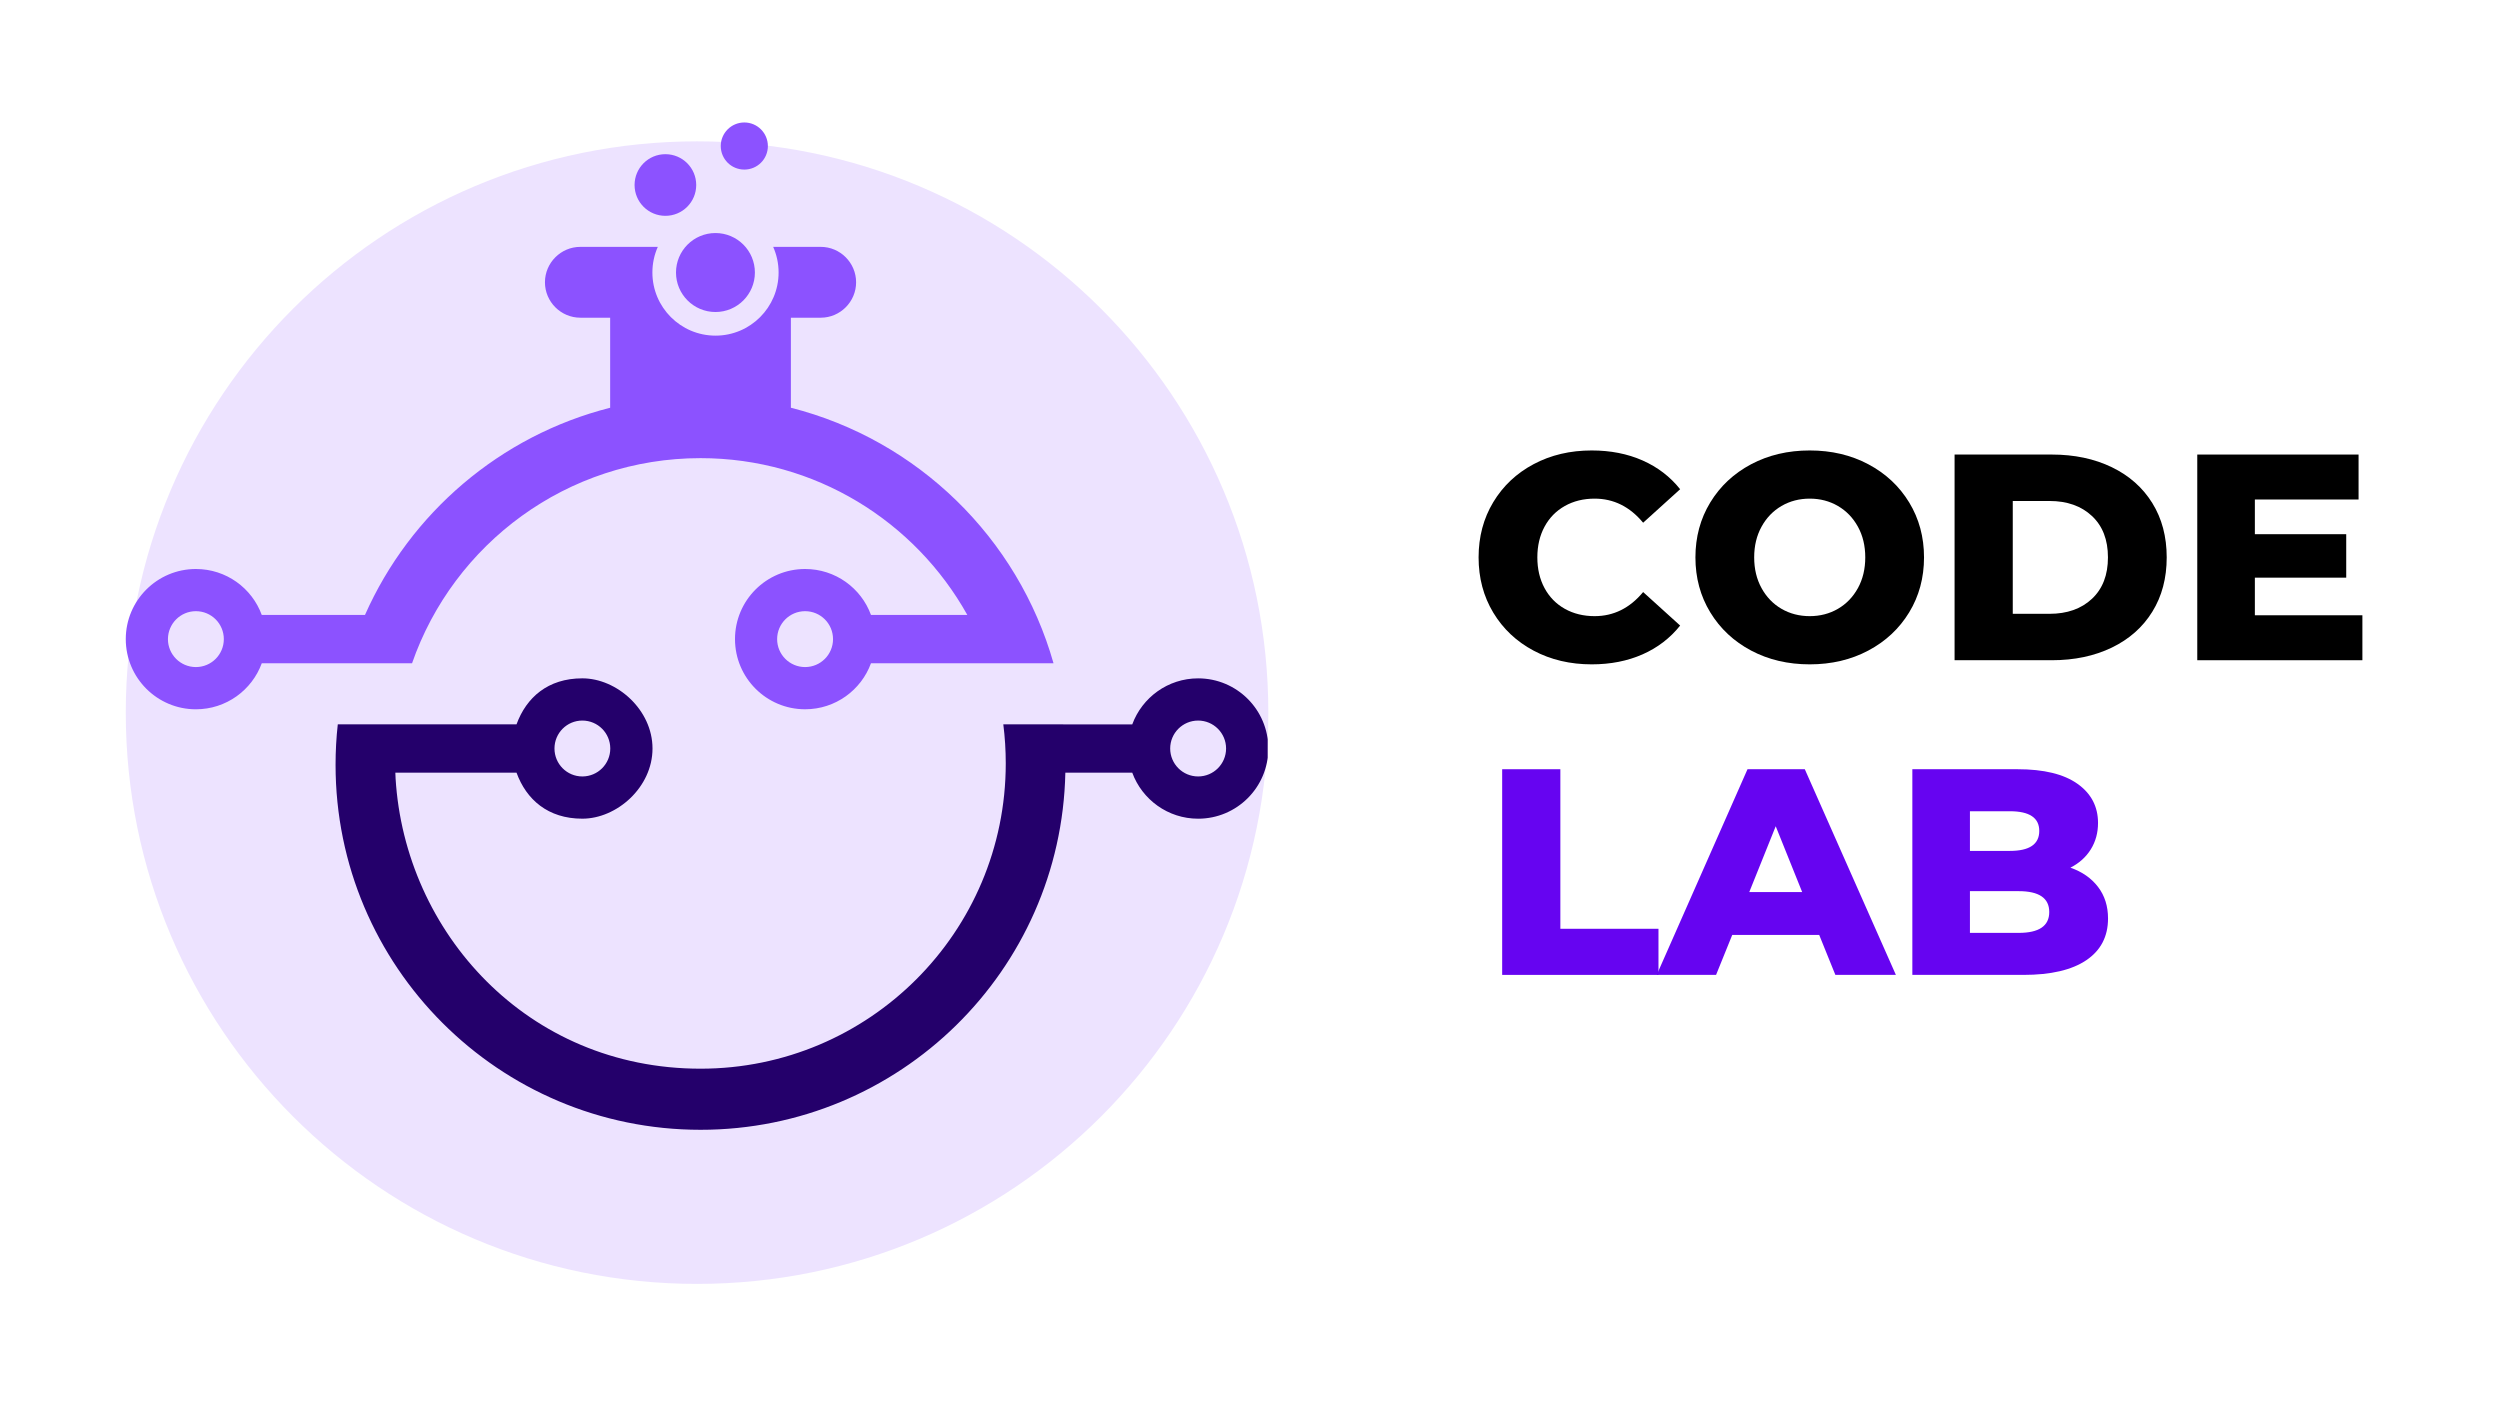 <svg xmlns="http://www.w3.org/2000/svg" xmlns:xlink="http://www.w3.org/1999/xlink" width="1920" zoomAndPan="magnify" viewBox="0 0 1440 810" height="1080" preserveAspectRatio="xMidYMid meet" version="1.0"><defs><g/><clipPath id="44c5c89209"><path d="M 72.445 81.418 L 730.555 81.418 L 730.555 739.527 L 72.445 739.527 Z M 72.445 81.418 " clip-rule="nonzero"/></clipPath><clipPath id="39da222891"><path d="M 401.5 81.418 C 219.77 81.418 72.445 228.742 72.445 410.473 C 72.445 592.207 219.77 739.527 401.5 739.527 C 583.23 739.527 730.555 592.207 730.555 410.473 C 730.555 228.742 583.23 81.418 401.5 81.418 Z M 401.5 81.418 " clip-rule="nonzero"/></clipPath><clipPath id="ad7ecb4d45"><path d="M 193 390 L 730.195 390 L 730.195 650.91 L 193 650.91 Z M 193 390 " clip-rule="nonzero"/></clipPath><clipPath id="5159d7db22"><path d="M 72.445 142 L 607 142 L 607 409 L 72.445 409 Z M 72.445 142 " clip-rule="nonzero"/></clipPath><clipPath id="bbc7f2350d"><path d="M 415 70.473 L 443 70.473 L 443 98 L 415 98 Z M 415 70.473 " clip-rule="nonzero"/></clipPath></defs><g clip-path="url(#44c5c89209)"><g clip-path="url(#39da222891)"><path fill="#ede3ff" d="M 72.445 81.418 L 730.555 81.418 L 730.555 739.527 L 72.445 739.527 Z M 72.445 81.418 " fill-opacity="1" fill-rule="nonzero"/></g></g><g clip-path="url(#ad7ecb4d45)"><path fill="#24006b" d="M 612.391 417.215 L 577.906 417.215 C 578.84 424.602 579.316 432.117 579.316 439.711 C 579.316 536.859 500.605 615.566 403.496 615.566 C 303.609 615.566 233.191 536.992 227.848 448.254 L 227.848 448.082 C 227.77 447.055 227.719 446.027 227.719 445.055 L 297.516 445.055 C 303.148 460.508 315.574 471.562 335.422 471.562 C 355.309 471.562 375.844 453.465 375.844 431.141 C 375.844 408.82 355.309 390.723 335.422 390.723 C 315.574 390.723 303.148 401.777 297.516 417.23 L 194.562 417.23 C 193.707 424.863 193.285 432.641 193.285 440.539 C 193.285 556.641 287.406 650.762 403.508 650.762 C 518.07 650.762 611.258 559.078 613.641 445.066 L 652.18 445.066 C 657.852 460.52 672.711 471.574 690.125 471.574 C 712.449 471.574 730.547 453.477 730.547 431.156 C 730.547 408.832 712.449 390.734 690.125 390.734 C 672.711 390.734 657.852 401.789 652.18 417.242 L 612.391 417.242 Z M 690.125 415.043 C 681.242 415.043 674.027 422.258 674.027 431.141 C 674.027 440.027 681.242 447.238 690.125 447.238 C 699.012 447.238 706.223 440.027 706.223 431.141 C 706.223 422.258 698.996 415.043 690.125 415.043 Z M 335.422 415.043 C 326.539 415.043 319.379 422.258 319.379 431.141 C 319.379 440.027 326.551 447.238 335.422 447.238 C 344.348 447.238 351.52 440.027 351.52 431.141 C 351.52 422.258 344.348 415.043 335.422 415.043 Z M 335.422 415.043 " fill-opacity="1" fill-rule="evenodd"/></g><g clip-path="url(#5159d7db22)"><path fill="#8c52ff" d="M 351.426 234.871 C 288.133 250.914 236.219 295.559 210.227 354.211 L 150.773 354.211 C 145.141 338.758 130.277 327.742 112.824 327.742 C 90.543 327.754 72.445 345.812 72.445 368.137 C 72.445 390.457 90.543 408.555 112.824 408.555 C 130.277 408.555 145.141 397.5 150.773 382.047 L 237.34 382.047 C 261.203 313.289 326.59 263.891 403.508 263.891 C 469.582 263.891 527.129 300.336 557.176 354.211 L 501.684 354.211 C 496.051 338.758 481.191 327.742 463.738 327.742 C 441.457 327.742 423.359 345.801 423.359 368.121 C 423.359 390.445 441.457 408.543 463.738 408.543 C 481.191 408.543 496.051 397.484 501.684 382.035 L 606.824 382.035 C 586.383 309.852 528.535 253.387 455.551 234.855 L 455.551 182.996 L 472.754 182.996 C 483.941 182.996 493.117 173.824 493.117 162.598 C 493.117 151.371 483.941 142.195 472.754 142.195 L 445.352 142.195 C 447.352 146.723 448.473 151.711 448.473 156.965 C 448.473 177.023 432.203 193.328 412.145 193.328 C 392.047 193.328 375.777 177.023 375.777 156.965 C 375.777 151.711 376.883 146.723 378.898 142.195 L 334.289 142.195 C 323.062 142.195 313.891 151.371 313.891 162.598 C 313.891 173.824 323.062 182.996 334.289 182.996 L 351.453 182.996 L 351.453 234.871 Z M 463.727 352.039 C 472.648 352.039 479.824 359.25 479.824 368.137 C 479.824 377.02 472.648 384.23 463.727 384.23 C 454.84 384.23 447.629 377.02 447.629 368.137 C 447.629 359.25 454.855 352.039 463.727 352.039 Z M 112.824 352.039 C 121.75 352.039 128.922 359.25 128.922 368.137 C 128.922 377.02 121.75 384.23 112.824 384.23 C 103.941 384.23 96.73 377.02 96.73 368.137 C 96.77 359.25 103.941 352.039 112.824 352.039 Z M 112.824 352.039 " fill-opacity="1" fill-rule="evenodd"/></g><path fill="#8c52ff" d="M 412.117 134.23 C 399.52 134.23 389.375 144.434 389.375 156.977 C 389.375 169.52 399.535 179.719 412.117 179.719 C 424.66 179.719 434.82 169.52 434.82 156.977 C 434.82 144.434 424.676 134.23 412.117 134.23 Z M 412.117 134.23 " fill-opacity="1" fill-rule="evenodd"/><path fill="#8c52ff" d="M 383.266 88.809 C 373.449 88.809 365.512 96.746 365.512 106.566 C 365.512 116.383 373.449 124.32 383.266 124.32 C 393.086 124.32 401.023 116.383 401.023 106.566 C 401.023 96.746 393.086 88.809 383.266 88.809 Z M 383.266 88.809 " fill-opacity="1" fill-rule="evenodd"/><g clip-path="url(#bbc7f2350d)"><path fill="#8c52ff" d="M 428.727 70.543 C 421.211 70.543 415.156 76.648 415.156 84.113 C 415.156 91.625 421.227 97.68 428.727 97.68 C 436.23 97.68 442.297 91.625 442.297 84.113 C 442.297 76.648 436.242 70.543 428.727 70.543 Z M 428.727 70.543 " fill-opacity="1" fill-rule="evenodd"/></g><g fill="#000000" fill-opacity="1"><g transform="translate(845.917, 380.291)"><g><path d="M 70.906 2.375 C 58.5 2.375 47.359 -0.25 37.484 -5.5 C 27.609 -10.75 19.848 -18.055 14.203 -27.422 C 8.566 -36.785 5.75 -47.391 5.75 -59.234 C 5.75 -71.078 8.566 -81.68 14.203 -91.047 C 19.848 -100.41 27.609 -107.711 37.484 -112.953 C 47.359 -118.203 58.5 -120.828 70.906 -120.828 C 81.738 -120.828 91.5 -118.91 100.188 -115.078 C 108.875 -111.242 116.094 -105.719 121.844 -98.5 L 100.531 -79.203 C 92.852 -88.453 83.539 -93.078 72.594 -93.078 C 66.164 -93.078 60.441 -91.664 55.422 -88.844 C 50.398 -86.02 46.504 -82.039 43.734 -76.906 C 40.973 -71.781 39.594 -65.891 39.594 -59.234 C 39.594 -52.578 40.973 -46.68 43.734 -41.547 C 46.504 -36.41 50.398 -32.43 55.422 -29.609 C 60.441 -26.797 66.164 -25.391 72.594 -25.391 C 83.539 -25.391 92.852 -30.016 100.531 -39.266 L 121.844 -19.969 C 116.094 -12.75 108.875 -7.219 100.188 -3.375 C 91.5 0.457 81.738 2.375 70.906 2.375 Z M 70.906 2.375 "/></g></g></g><g fill="#000000" fill-opacity="1"><g transform="translate(970.816, 380.291)"><g><path d="M 71.594 2.375 C 59.062 2.375 47.801 -0.273 37.812 -5.578 C 27.832 -10.879 19.992 -18.211 14.297 -27.578 C 8.598 -36.941 5.75 -47.492 5.75 -59.234 C 5.75 -70.961 8.598 -81.508 14.297 -90.875 C 19.992 -100.238 27.832 -107.57 37.812 -112.875 C 47.801 -118.176 59.062 -120.828 71.594 -120.828 C 84.113 -120.828 95.363 -118.176 105.344 -112.875 C 115.332 -107.57 123.176 -100.238 128.875 -90.875 C 134.57 -81.508 137.422 -70.961 137.422 -59.234 C 137.422 -47.492 134.57 -36.941 128.875 -27.578 C 123.176 -18.211 115.332 -10.879 105.344 -5.578 C 95.363 -0.273 84.113 2.375 71.594 2.375 Z M 71.594 -25.391 C 77.57 -25.391 82.984 -26.797 87.828 -29.609 C 92.68 -32.43 96.52 -36.41 99.344 -41.547 C 102.164 -46.68 103.578 -52.578 103.578 -59.234 C 103.578 -65.891 102.164 -71.781 99.344 -76.906 C 96.52 -82.039 92.68 -86.02 87.828 -88.844 C 82.984 -91.664 77.57 -93.078 71.594 -93.078 C 65.602 -93.078 60.18 -91.664 55.328 -88.844 C 50.484 -86.02 46.648 -82.039 43.828 -76.906 C 41.004 -71.781 39.594 -65.891 39.594 -59.234 C 39.594 -52.578 41.004 -46.68 43.828 -41.547 C 46.648 -36.41 50.484 -32.43 55.328 -29.609 C 60.18 -26.797 65.602 -25.391 71.594 -25.391 Z M 71.594 -25.391 "/></g></g></g><g fill="#000000" fill-opacity="1"><g transform="translate(1113.993, 380.291)"><g><path d="M 11.844 -118.469 L 67.859 -118.469 C 80.836 -118.469 92.348 -116.039 102.391 -111.188 C 112.43 -106.332 120.211 -99.445 125.734 -90.531 C 131.266 -81.625 134.031 -71.191 134.031 -59.234 C 134.031 -47.273 131.266 -36.836 125.734 -27.922 C 120.211 -19.004 112.43 -12.117 102.391 -7.266 C 92.348 -2.422 80.836 0 67.859 0 L 11.844 0 Z M 66.516 -26.734 C 76.66 -26.734 84.805 -29.609 90.953 -35.359 C 97.109 -41.117 100.188 -49.078 100.188 -59.234 C 100.188 -69.391 97.109 -77.344 90.953 -83.094 C 84.805 -88.844 76.66 -91.719 66.516 -91.719 L 45.359 -91.719 L 45.359 -26.734 Z M 66.516 -26.734 "/></g></g></g><g fill="#000000" fill-opacity="1"><g transform="translate(1253.784, 380.291)"><g><path d="M 106.953 -25.891 L 106.953 0 L 11.844 0 L 11.844 -118.469 L 104.75 -118.469 L 104.75 -92.578 L 45.016 -92.578 L 45.016 -72.594 L 97.641 -72.594 L 97.641 -47.562 L 45.016 -47.562 L 45.016 -25.891 Z M 106.953 -25.891 "/></g></g></g><g fill="#6604f1" fill-opacity="1"><g transform="translate(853.407, 561.541)"><g><path d="M 11.844 -118.469 L 45.359 -118.469 L 45.359 -26.562 L 101.875 -26.562 L 101.875 0 L 11.844 0 Z M 11.844 -118.469 "/></g></g></g><g fill="#6604f1" fill-opacity="1"><g transform="translate(956.643, 561.541)"><g><path d="M 91.219 -23.016 L 41.125 -23.016 L 31.812 0 L -2.375 0 L 49.922 -118.469 L 82.922 -118.469 L 135.391 0 L 100.531 0 Z M 81.406 -47.719 L 66.172 -85.625 L 50.938 -47.719 Z M 81.406 -47.719 "/></g></g></g><g fill="#6604f1" fill-opacity="1"><g transform="translate(1089.665, 561.541)"><g><path d="M 102.891 -61.766 C 109.66 -59.398 114.961 -55.707 118.797 -50.688 C 122.641 -45.664 124.562 -39.602 124.562 -32.5 C 124.562 -22.113 120.383 -14.098 112.031 -8.453 C 103.688 -2.816 91.613 0 75.812 0 L 11.844 0 L 11.844 -118.469 L 72.438 -118.469 C 87.551 -118.469 99.055 -115.672 106.953 -110.078 C 114.848 -104.492 118.797 -96.969 118.797 -87.5 C 118.797 -81.852 117.414 -76.801 114.656 -72.344 C 111.895 -67.883 107.973 -64.359 102.891 -61.766 Z M 45.016 -94.266 L 45.016 -71.422 L 68.031 -71.422 C 79.312 -71.422 84.953 -75.254 84.953 -82.922 C 84.953 -90.484 79.312 -94.266 68.031 -94.266 Z M 73.109 -24.203 C 84.836 -24.203 90.703 -28.207 90.703 -36.219 C 90.703 -44.227 84.836 -48.234 73.109 -48.234 L 45.016 -48.234 L 45.016 -24.203 Z M 73.109 -24.203 "/></g></g></g></svg>